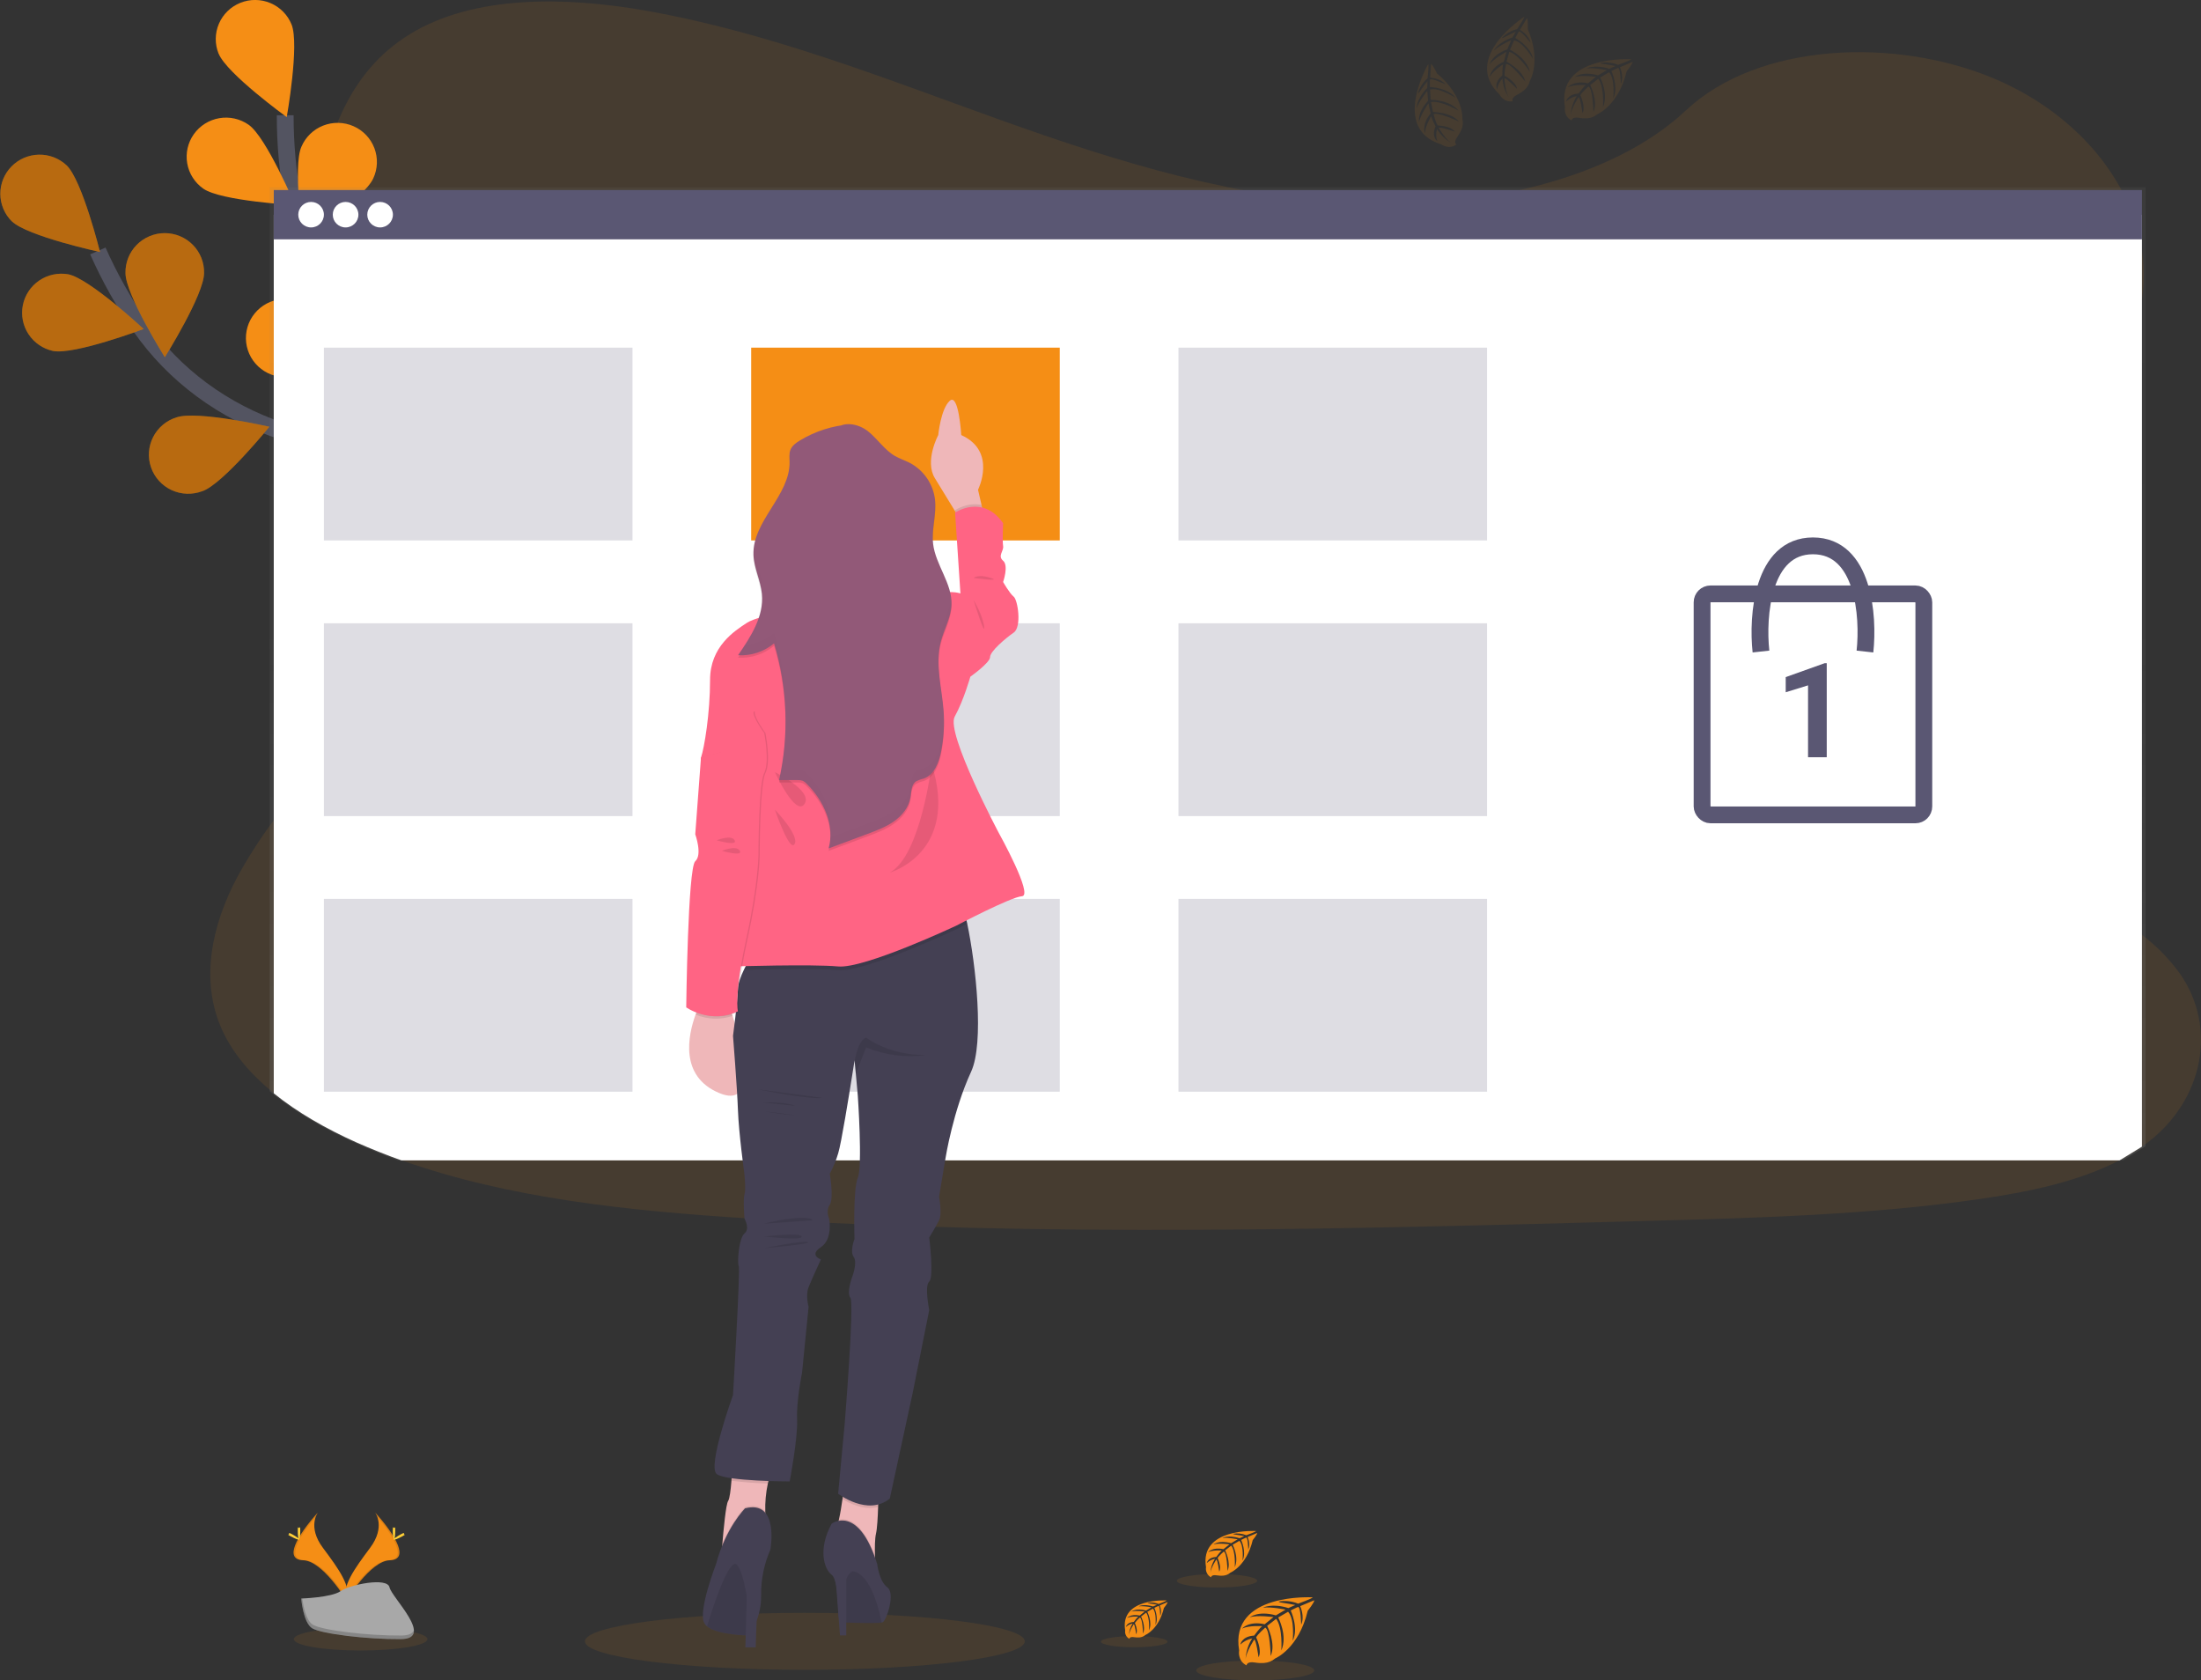 <svg width="262" height="200" viewBox="0 0 262 200" fill="none" xmlns="http://www.w3.org/2000/svg">
<rect x="0" y="0" width="262" height="200" fill="#333333" stroke="none"/>
<g clip-path="url(#clip0)">
<path opacity="0.1" d="M255.651 135.983C255.416 136.154 255.2 136.319 254.97 136.48C254.121 137.077 253.233 137.616 252.311 138.093C247.48 140.624 241.525 141.861 235.725 142.701C222.717 144.587 209.436 144.953 196.212 145.313C160.48 146.288 124.661 147.261 89.016 145.014C74.933 144.127 60.54 142.643 47.778 138.093C45.949 137.442 44.155 136.725 42.398 135.941C38.842 134.352 35.427 132.418 32.587 130.107C29.918 127.942 27.754 125.454 26.46 122.626C23.763 116.736 25.19 110.121 28.27 104.348C29.549 102.012 30.991 99.769 32.587 97.634C34.964 94.384 37.586 91.227 39.978 87.978C48.489 76.432 54.043 61.824 46.186 49.982C43.928 46.58 40.666 43.593 38.825 40.041C36.478 35.498 36.659 30.453 37.405 25.552C37.502 24.93 37.605 24.314 37.713 23.704C38.987 16.438 41.386 8.609 48.782 4.072C56.465 -0.641 67.375 -0.403 76.909 1.272C91.737 3.904 105.414 9.384 119.237 14.331C133.06 19.278 147.521 23.798 162.712 24.283C176.127 24.712 191.773 21.499 200.676 13.148C209.323 5.036 225.578 4.418 237.293 9.318C245.335 12.681 251.334 18.739 253.864 25.552C254.377 26.92 254.746 28.337 254.965 29.781C255.168 31.1 255.234 32.436 255.162 33.769C255.127 34.427 255.059 35.078 254.965 35.722C253.008 49.167 238.917 59.773 230.352 71.784C226.167 77.65 223.212 84.697 226.09 91.023C230.479 100.663 245.743 104.091 254.961 111.264C256.695 112.57 258.222 114.127 259.491 115.885C263.962 122.269 262.312 130.891 255.651 135.983Z" fill="#F58E15"/>
<path d="M60.556 75.806C60.556 75.806 49.759 56.783 33.488 51.304C26.66 49.004 20.7 44.677 16.625 38.764C14.696 35.957 13.03 32.979 11.649 29.869" stroke="#535461" stroke-width="2" stroke-miterlimit="10"/>
<path d="M1.418 26.348C3.272 28.128 11.905 29.995 11.905 29.995C11.905 29.995 9.793 21.473 7.934 19.683C7.04 18.842 5.849 18.385 4.619 18.41C3.388 18.436 2.217 18.943 1.36 19.821C0.503 20.699 0.028 21.877 0.039 23.101C0.05 24.324 0.545 25.494 1.418 26.357V26.348Z" fill="#F58E15"/>
<path d="M6.302 41.77C8.835 42.269 17.099 39.158 17.099 39.158C17.099 39.158 10.656 33.147 8.121 32.648C6.917 32.437 5.677 32.704 4.667 33.391C3.658 34.078 2.959 35.131 2.721 36.324C2.483 37.517 2.725 38.755 3.394 39.773C4.064 40.791 5.108 41.508 6.302 41.77Z" fill="#F58E15"/>
<path d="M24.083 58.464C26.524 57.624 32.063 50.793 32.063 50.793C32.063 50.793 23.454 48.836 21.015 49.676C20.416 49.86 19.861 50.163 19.383 50.565C18.904 50.967 18.512 51.461 18.229 52.017C17.946 52.572 17.778 53.179 17.735 53.8C17.693 54.422 17.776 55.046 17.981 55.635C18.185 56.223 18.506 56.765 18.926 57.228C19.345 57.691 19.853 58.066 20.421 58.33C20.989 58.594 21.604 58.741 22.23 58.764C22.856 58.787 23.48 58.685 24.066 58.464H24.083Z" fill="#F58E15"/>
<path d="M40.396 68.075C42.945 67.655 49.573 61.856 49.573 61.856C49.573 61.856 41.422 58.48 38.872 58.898C37.648 59.099 36.554 59.775 35.832 60.777C35.109 61.78 34.816 63.027 35.018 64.244C35.22 65.461 35.9 66.548 36.909 67.267C37.917 67.985 39.172 68.276 40.396 68.075Z" fill="#F58E15"/>
<path d="M24.291 32.499C24.291 35.066 19.62 42.516 19.62 42.516C19.62 42.516 14.94 35.07 14.938 32.503C14.924 31.884 15.034 31.268 15.263 30.692C15.492 30.116 15.834 29.591 16.27 29.148C16.706 28.705 17.226 28.353 17.8 28.113C18.375 27.872 18.991 27.748 19.614 27.748C20.238 27.748 20.855 27.872 21.429 28.113C22.003 28.353 22.524 28.705 22.959 29.148C23.395 29.591 23.737 30.116 23.966 30.692C24.195 31.268 24.305 31.884 24.291 32.503V32.499Z" fill="#F58E15"/>
<path d="M43.229 43.996C42.457 46.446 35.755 52.163 35.755 52.163C35.755 52.163 33.53 43.657 34.293 41.196C34.703 40.069 35.535 39.142 36.615 38.61C37.696 38.078 38.941 37.981 40.091 38.339C41.242 38.698 42.209 39.484 42.79 40.534C43.372 41.584 43.523 42.817 43.212 43.975L43.229 43.996Z" fill="#F58E15"/>
<path d="M60.091 57.659C59.749 60.204 54.115 66.965 54.115 66.965C54.115 66.965 50.477 58.965 50.829 56.419C51.011 55.212 51.664 54.124 52.646 53.391C53.629 52.658 54.861 52.338 56.079 52.501C57.296 52.663 58.4 53.295 59.153 54.26C59.905 55.225 60.246 56.446 60.101 57.659H60.091Z" fill="#F58E15"/>
<path opacity="0.25" d="M1.418 26.348C3.272 28.128 11.905 29.995 11.905 29.995C11.905 29.995 9.793 21.473 7.934 19.683C7.04 18.842 5.849 18.385 4.619 18.41C3.388 18.436 2.217 18.943 1.36 19.821C0.503 20.699 0.028 21.877 0.039 23.101C0.05 24.324 0.545 25.494 1.418 26.357V26.348Z" fill="black"/>
<path opacity="0.25" d="M6.302 41.77C8.835 42.269 17.099 39.158 17.099 39.158C17.099 39.158 10.656 33.147 8.121 32.648C6.917 32.437 5.677 32.704 4.667 33.391C3.658 34.078 2.959 35.131 2.721 36.324C2.483 37.517 2.725 38.755 3.394 39.773C4.064 40.791 5.108 41.508 6.302 41.77Z" fill="black"/>
<path opacity="0.25" d="M24.083 58.464C26.524 57.624 32.063 50.793 32.063 50.793C32.063 50.793 23.454 48.836 21.015 49.676C20.416 49.86 19.861 50.163 19.383 50.565C18.904 50.967 18.512 51.461 18.229 52.017C17.946 52.572 17.778 53.179 17.735 53.8C17.693 54.422 17.776 55.046 17.981 55.635C18.185 56.223 18.506 56.765 18.926 57.228C19.345 57.691 19.853 58.066 20.421 58.33C20.989 58.594 21.604 58.741 22.23 58.764C22.856 58.787 23.48 58.685 24.066 58.464H24.083Z" fill="black"/>
<path opacity="0.25" d="M40.396 68.075C42.945 67.655 49.573 61.856 49.573 61.856C49.573 61.856 41.422 58.48 38.872 58.898C37.648 59.099 36.554 59.775 35.832 60.777C35.109 61.78 34.816 63.027 35.018 64.244C35.22 65.461 35.9 66.548 36.909 67.267C37.917 67.985 39.172 68.276 40.396 68.075Z" fill="black"/>
<path opacity="0.25" d="M24.291 32.499C24.291 35.066 19.62 42.516 19.62 42.516C19.62 42.516 14.94 35.07 14.938 32.503C14.924 31.884 15.034 31.268 15.263 30.692C15.492 30.116 15.834 29.591 16.27 29.148C16.706 28.705 17.226 28.353 17.8 28.113C18.375 27.872 18.991 27.748 19.614 27.748C20.238 27.748 20.855 27.872 21.429 28.113C22.003 28.353 22.524 28.705 22.959 29.148C23.395 29.591 23.737 30.116 23.966 30.692C24.195 31.268 24.305 31.884 24.291 32.503V32.499Z" fill="black"/>
<path opacity="0.25" d="M43.229 43.996C42.457 46.446 35.755 52.163 35.755 52.163C35.755 52.163 33.53 43.657 34.293 41.196C34.703 40.069 35.535 39.142 36.615 38.61C37.696 38.078 38.941 37.981 40.091 38.339C41.242 38.698 42.209 39.484 42.79 40.534C43.372 41.584 43.523 42.817 43.212 43.975L43.229 43.996Z" fill="black"/>
<path opacity="0.25" d="M60.091 57.659C59.749 60.204 54.115 66.965 54.115 66.965C54.115 66.965 50.477 58.965 50.829 56.419C51.011 55.212 51.664 54.124 52.646 53.391C53.629 52.658 54.861 52.338 56.079 52.501C57.296 52.663 58.4 53.295 59.153 54.26C59.905 55.225 60.246 56.446 60.101 57.659H60.091Z" fill="black"/>
<path d="M59.934 75.428C59.934 75.428 57.822 53.685 45.175 42.12C39.872 37.266 36.187 30.919 34.87 23.862C34.252 20.518 33.944 17.124 33.95 13.723" stroke="#535461" stroke-width="2" stroke-miterlimit="10"/>
<path d="M26.028 6.389C26.995 8.772 34.133 13.94 34.133 13.94C34.133 13.94 35.671 5.295 34.706 2.912C34.242 1.767 33.34 0.852 32.198 0.369C31.055 -0.115 29.767 -0.127 28.615 0.334C27.463 0.795 26.543 1.692 26.057 2.827C25.57 3.963 25.558 5.244 26.021 6.389H26.028Z" fill="#F58E15"/>
<path d="M24.2 22.455C26.312 23.932 35.131 24.416 35.131 24.416C35.131 24.416 31.711 16.328 29.599 14.85C28.584 14.139 27.327 13.857 26.103 14.067C24.88 14.276 23.79 14.961 23.074 15.969C22.358 16.978 22.075 18.228 22.286 19.444C22.497 20.66 23.186 21.744 24.2 22.455Z" fill="#F58E15"/>
<path d="M33.661 44.876C36.243 45.093 44.093 41.081 44.093 41.081C44.093 41.081 37.02 35.824 34.446 35.609C33.826 35.544 33.2 35.602 32.603 35.78C32.006 35.959 31.451 36.254 30.971 36.648C30.491 37.043 30.094 37.529 29.805 38.077C29.517 38.626 29.341 39.227 29.289 39.844C29.236 40.461 29.309 41.083 29.501 41.672C29.694 42.261 30.003 42.806 30.41 43.274C30.818 43.743 31.315 44.126 31.873 44.401C32.432 44.676 33.04 44.837 33.661 44.876Z" fill="#F58E15"/>
<path d="M44.656 60.239C47.158 60.883 55.582 58.251 55.582 58.251C55.582 58.251 49.505 51.881 47.006 51.237C45.812 50.949 44.553 51.14 43.5 51.767C42.447 52.395 41.684 53.408 41.376 54.59C41.068 55.771 41.239 57.026 41.853 58.083C42.467 59.14 43.475 59.914 44.658 60.239H44.656Z" fill="#F58E15"/>
<path d="M44.433 21.228C43.389 23.575 36.079 28.501 36.079 28.501C36.079 28.501 34.835 19.811 35.88 17.462C36.122 16.893 36.475 16.378 36.919 15.947C37.363 15.515 37.889 15.176 38.467 14.949C39.044 14.722 39.661 14.611 40.282 14.624C40.903 14.636 41.515 14.771 42.083 15.021C42.65 15.271 43.162 15.631 43.589 16.08C44.015 16.529 44.347 17.057 44.566 17.635C44.785 18.213 44.886 18.828 44.863 19.445C44.84 20.062 44.694 20.668 44.433 21.228Z" fill="#F58E15"/>
<path d="M57.061 39.355C55.357 41.284 46.9 43.812 46.9 43.812C46.9 43.812 48.327 35.15 50.033 33.22C50.439 32.761 50.931 32.386 51.482 32.117C52.033 31.847 52.632 31.688 53.244 31.648C53.857 31.609 54.472 31.689 55.053 31.886C55.635 32.083 56.171 32.391 56.633 32.794C57.094 33.197 57.471 33.686 57.742 34.234C58.014 34.781 58.174 35.377 58.214 35.986C58.253 36.595 58.172 37.206 57.974 37.784C57.777 38.362 57.466 38.896 57.061 39.355Z" fill="#F58E15"/>
<path d="M66.919 58.65C65.567 60.839 57.662 64.75 57.662 64.75C57.662 64.75 57.596 55.971 58.948 53.783C59.597 52.73 60.641 51.978 61.848 51.69C63.056 51.403 64.328 51.604 65.387 52.249C66.445 52.895 67.202 53.932 67.491 55.132C67.78 56.333 67.578 57.598 66.929 58.65H66.919Z" fill="#F58E15"/>
<path opacity="0.1" d="M95.804 198.745C110.262 198.745 121.983 197.228 121.983 195.356C121.983 193.485 110.262 191.968 95.804 191.968C81.346 191.968 69.626 193.485 69.626 195.356C69.626 197.228 81.346 198.745 95.804 198.745Z" fill="#F58E15"/>
<path opacity="0.1" d="M42.926 196.448C47.318 196.448 50.879 195.842 50.879 195.095C50.879 194.347 47.318 193.742 42.926 193.742C38.534 193.742 34.974 194.347 34.974 195.095C34.974 195.842 38.534 196.448 42.926 196.448Z" fill="#F58E15"/>
<path d="M44.654 180.025C44.654 180.025 45.942 181.703 44.057 184.226C42.173 186.748 40.619 188.892 41.241 190.472C41.241 190.472 44.083 185.77 46.405 185.705C48.726 185.64 47.203 182.853 44.654 180.025Z" fill="#F58E15"/>
<path opacity="0.1" d="M44.654 180.025C44.766 180.188 44.855 180.365 44.917 180.553C47.175 183.189 48.379 185.651 46.208 185.712C44.187 185.77 41.76 189.364 41.18 190.272C41.199 190.342 41.222 190.411 41.248 190.479C41.248 190.479 44.09 185.777 46.412 185.712C48.733 185.647 47.203 182.853 44.654 180.025Z" fill="black"/>
<path d="M47.05 182.163C47.05 182.753 46.985 183.231 46.902 183.231C46.82 183.231 46.752 182.765 46.752 182.163C46.752 181.561 46.837 181.85 46.919 181.85C47.001 181.85 47.05 181.572 47.05 182.163Z" fill="#FFD037"/>
<path d="M47.874 182.867C47.353 183.15 46.898 183.32 46.858 183.248C46.818 183.175 47.21 182.888 47.731 182.606C48.252 182.324 48.045 182.529 48.085 182.606C48.125 182.683 48.395 182.585 47.874 182.867Z" fill="#FFD037"/>
<path d="M37.842 180.025C37.842 180.025 36.553 181.703 38.438 184.226C40.323 186.748 41.877 188.892 41.255 190.472C41.255 190.472 38.412 185.77 36.091 185.705C33.77 185.64 35.298 182.853 37.842 180.025Z" fill="#F58E15"/>
<path opacity="0.1" d="M37.842 180.025C37.729 180.188 37.641 180.365 37.579 180.553C35.321 183.189 34.117 185.651 36.288 185.712C38.311 185.77 40.736 189.364 41.316 190.272C41.298 190.342 41.275 190.412 41.248 190.479C41.248 190.479 38.405 185.777 36.084 185.712C33.763 185.647 35.298 182.853 37.842 180.025Z" fill="black"/>
<path d="M35.446 182.163C35.446 182.753 35.511 183.231 35.593 183.231C35.676 183.231 35.744 182.765 35.744 182.163C35.744 181.561 35.659 181.85 35.577 181.85C35.495 181.85 35.446 181.572 35.446 182.163Z" fill="#FFD037"/>
<path d="M34.624 182.867C35.145 183.15 35.598 183.32 35.638 183.248C35.678 183.175 35.286 182.888 34.765 182.606C34.244 182.324 34.45 182.529 34.41 182.606C34.37 182.683 34.103 182.585 34.624 182.867Z" fill="#FFD037"/>
<path d="M35.856 190.26C35.856 190.26 39.462 190.148 40.551 189.38C41.64 188.612 46.095 187.691 46.365 188.925C46.635 190.16 51.782 195.06 47.712 195.093C43.642 195.125 38.255 194.463 37.171 193.807C36.087 193.151 35.856 190.26 35.856 190.26Z" fill="#A8A8A8"/>
<path opacity="0.2" d="M47.783 194.663C43.713 194.696 38.326 194.033 37.241 193.377C36.415 192.876 36.087 191.081 35.976 190.255H35.856C35.856 190.255 36.091 193.144 37.169 193.802C38.246 194.46 43.64 195.121 47.71 195.088C48.884 195.088 49.292 194.663 49.269 194.047C49.107 194.425 48.658 194.656 47.783 194.663Z" fill="black"/>
<path d="M156.255 190.122C156.255 190.122 146.331 189.527 147.502 196.441C147.502 196.441 147.268 197.662 148.383 198.217C148.383 198.217 148.401 197.706 149.401 197.879C149.757 197.938 150.119 197.956 150.479 197.93C150.966 197.898 151.43 197.708 151.798 197.389C151.798 197.389 154.586 196.245 155.671 191.711C155.671 191.711 156.473 190.722 156.443 190.468L154.767 191.168C154.767 191.168 155.34 192.369 154.889 193.368C154.889 193.368 154.835 191.212 154.513 191.268C154.448 191.268 153.643 191.683 153.643 191.683C153.643 191.683 154.628 193.784 153.877 195.296C153.877 195.296 154.159 192.729 153.328 191.835L152.155 192.519C152.155 192.519 153.305 194.68 152.525 196.444C152.525 196.444 152.725 193.739 151.908 192.684L150.84 193.513C150.84 193.513 151.92 195.643 151.26 197.106C151.26 197.106 151.176 193.959 150.608 193.721C150.608 193.721 149.669 194.54 149.53 194.887C149.53 194.887 150.27 196.432 149.812 197.249C149.812 197.249 149.53 195.149 149.298 195.149C149.298 195.149 148.359 196.549 148.27 197.482C148.27 197.482 148.312 196.066 149.073 195.006C148.536 195.108 148.041 195.363 147.648 195.741C147.648 195.741 147.793 194.759 149.291 194.673C149.291 194.673 150.061 193.618 150.267 193.555C150.267 193.555 148.765 193.429 147.854 193.83C147.854 193.83 148.655 192.897 150.542 193.324L151.596 192.47C151.596 192.47 149.62 192.199 148.779 192.498C148.779 192.498 149.746 191.676 151.88 192.264L153.03 191.583C153.03 191.583 151.342 191.221 150.338 191.35C150.338 191.35 151.399 190.78 153.366 191.396L154.187 191.03C154.187 191.03 152.95 190.797 152.589 190.752C152.227 190.708 152.209 190.615 152.209 190.615C152.991 190.485 153.795 190.574 154.53 190.871C154.53 190.871 156.286 190.232 156.255 190.122Z" fill="#F58E15"/>
<path opacity="0.1" d="M149.42 200C153.299 200 156.443 199.471 156.443 198.819C156.443 198.167 153.299 197.639 149.42 197.639C145.541 197.639 142.397 198.167 142.397 198.819C142.397 199.471 145.541 200 149.42 200Z" fill="#F58E15"/>
<path d="M138.869 190.491C138.869 190.491 133.273 190.155 133.94 194.054C133.906 194.252 133.936 194.455 134.026 194.635C134.115 194.815 134.259 194.962 134.438 195.055C134.438 195.055 134.438 194.766 135.013 194.864C135.213 194.896 135.416 194.907 135.618 194.894C135.893 194.874 136.154 194.767 136.362 194.589C136.362 194.589 137.935 193.942 138.547 191.387C138.547 191.387 138.998 190.829 138.982 190.687L138.043 191.086C138.043 191.086 138.364 191.765 138.111 192.327C138.111 192.327 138.08 191.112 137.9 191.14C137.862 191.14 137.409 191.373 137.409 191.373C137.409 191.373 137.963 192.54 137.545 193.41C137.545 193.41 137.702 191.956 137.235 191.457L136.571 191.844C136.571 191.844 137.219 193.063 136.78 194.057C136.78 194.057 136.893 192.53 136.43 191.938L135.829 192.404C135.829 192.404 136.437 193.606 136.064 194.43C136.064 194.43 136.015 192.654 135.696 192.521C135.467 192.713 135.263 192.931 135.088 193.172C135.088 193.172 135.505 194.045 135.247 194.505C135.247 194.505 135.088 193.322 134.959 193.317C134.959 193.317 134.433 194.101 134.379 194.638C134.403 194.14 134.558 193.657 134.83 193.238C134.527 193.294 134.248 193.438 134.027 193.651C134.027 193.651 134.109 193.095 134.966 193.049C134.966 193.049 135.398 192.453 135.515 192.418C135.515 192.418 134.668 192.346 134.154 192.572C134.154 192.572 134.607 192.05 135.67 192.288L136.264 191.805C136.264 191.805 135.149 191.653 134.677 191.821C134.677 191.821 135.221 191.354 136.426 191.695L137.071 191.312C136.574 191.203 136.064 191.159 135.555 191.182C135.555 191.182 136.153 190.862 137.261 191.207L137.731 191.002C137.731 191.002 137.026 190.864 136.832 190.843C136.637 190.822 136.616 190.766 136.616 190.766C137.057 190.693 137.511 190.743 137.925 190.911C137.925 190.911 138.885 190.554 138.869 190.491Z" fill="#F58E15"/>
<path opacity="0.1" d="M135.015 196.061C137.202 196.061 138.975 195.763 138.975 195.396C138.975 195.029 137.202 194.731 135.015 194.731C132.828 194.731 131.055 195.029 131.055 195.396C131.055 195.763 132.828 196.061 135.015 196.061Z" fill="#F58E15"/>
<path d="M149.519 182.228C149.519 182.228 142.766 181.822 143.561 186.529C143.52 186.767 143.556 187.013 143.664 187.23C143.772 187.447 143.947 187.625 144.162 187.737C144.162 187.737 144.162 187.39 144.855 187.504C145.097 187.543 145.342 187.554 145.587 187.539C145.919 187.515 146.234 187.386 146.486 187.17C146.486 187.17 148.385 186.391 149.122 183.304C149.122 183.304 149.669 182.632 149.648 182.459L148.507 182.942C148.507 182.942 148.897 183.761 148.591 184.44C148.591 184.44 148.554 182.972 148.333 183.007C148.291 183.007 147.742 183.29 147.742 183.29C147.742 183.29 148.413 184.716 147.906 185.749C147.906 185.749 148.098 183.994 147.533 183.392L146.73 183.859C146.73 183.859 147.514 185.329 146.984 186.531C146.984 186.531 147.12 184.69 146.561 183.964L145.833 184.527C145.833 184.527 146.57 185.976 146.122 186.972C146.122 186.972 146.063 184.83 145.676 184.667C145.676 184.667 145.04 185.224 144.944 185.453C144.944 185.453 145.448 186.505 145.134 187.061C145.134 187.061 144.944 185.635 144.787 185.628C144.787 185.628 144.153 186.561 144.082 187.222C144.113 186.622 144.3 186.042 144.627 185.537C144.262 185.606 143.925 185.78 143.657 186.036C143.657 186.036 143.756 185.367 144.784 185.308C144.784 185.308 145.308 184.592 145.448 184.548C145.448 184.548 144.425 184.464 143.805 184.737C143.805 184.737 144.35 184.104 145.636 184.391L146.354 183.81C146.354 183.81 145.007 183.626 144.437 183.829C144.437 183.829 145.094 183.271 146.549 183.677L147.331 183.21C147.331 183.21 146.183 182.977 145.5 183.054C145.5 183.054 146.221 182.667 147.561 183.084L148.12 182.837C148.12 182.837 147.277 182.671 147.03 182.646C146.784 182.62 146.772 182.552 146.772 182.552C147.305 182.464 147.852 182.525 148.352 182.727C148.352 182.727 149.542 182.303 149.519 182.228Z" fill="#F58E15"/>
<path opacity="0.1" d="M144.869 188.951C147.509 188.951 149.65 188.591 149.65 188.148C149.65 187.705 147.509 187.345 144.869 187.345C142.228 187.345 140.087 187.705 140.087 188.148C140.087 188.591 142.228 188.951 144.869 188.951Z" fill="#F58E15"/>
<path d="M255.402 136.433V22.294H32.098V129.885C34.95 132.251 38.38 134.242 41.957 135.878C43.719 136.685 45.518 137.423 47.355 138.092H252.738L255.402 136.433Z" fill="url(#paint0_linear)"/>
<path d="M254.97 136.48V25.561H32.587V130.126C35.427 132.426 38.842 134.361 42.398 135.959C44.154 136.737 45.947 137.454 47.778 138.111H252.311L254.97 136.48Z" fill="white"/>
<path d="M254.97 22.619H32.589V28.485H254.97V22.619Z" fill="#5A5773"/>
<path d="M37.03 27.069C37.873 27.069 38.556 26.39 38.556 25.552C38.556 24.714 37.873 24.035 37.03 24.035C36.187 24.035 35.504 24.714 35.504 25.552C35.504 26.39 36.187 27.069 37.03 27.069Z" fill="white"/>
<path d="M41.138 27.069C41.98 27.069 42.663 26.39 42.663 25.552C42.663 24.714 41.98 24.035 41.138 24.035C40.295 24.035 39.612 24.714 39.612 25.552C39.612 26.39 40.295 27.069 41.138 27.069Z" fill="white"/>
<path d="M45.245 27.069C46.088 27.069 46.771 26.39 46.771 25.552C46.771 24.714 46.088 24.035 45.245 24.035C44.403 24.035 43.719 24.714 43.719 25.552C43.719 26.39 44.403 27.069 45.245 27.069Z" fill="white"/>
<path d="M126.152 41.378H89.418V64.325H126.152V41.378Z" fill="#F58E15"/>
<path opacity="0.2" d="M75.29 41.378H38.556V64.325H75.29V41.378Z" fill="#5A5773"/>
<path opacity="0.2" d="M177.014 41.378H140.28V64.325H177.014V41.378Z" fill="#5A5773"/>
<path opacity="0.2" d="M75.29 74.184H38.556V97.132H75.29V74.184Z" fill="#5A5773"/>
<path opacity="0.2" d="M126.152 74.184H89.418V97.132H126.152V74.184Z" fill="#5A5773"/>
<path opacity="0.2" d="M177.014 74.184H140.28V97.132H177.014V74.184Z" fill="#5A5773"/>
<path opacity="0.2" d="M75.29 106.989H38.556V129.937H75.29V106.989Z" fill="#5A5773"/>
<path opacity="0.2" d="M126.152 106.989H89.418V129.937H126.152V106.989Z" fill="#5A5773"/>
<path opacity="0.2" d="M177.014 106.989H140.28V129.937H177.014V106.989Z" fill="#5A5773"/>
<path d="M117.15 61.478L114.615 62.37L113.695 60.853C112.991 59.686 112.014 58.09 111.294 56.931C110.022 54.891 111.686 51.783 111.686 51.783C111.686 51.783 111.986 48.663 113.057 47.702C114.127 46.74 114.425 51.783 114.425 51.783C118.723 53.724 116.42 58.291 116.42 58.291L116.838 60.102L117.15 61.478Z" fill="#EFB7B9"/>
<path opacity="0.1" d="M117.15 61.478L114.615 62.37L113.695 60.853V60.72C113.695 60.72 115.148 59.728 116.843 60.102L117.15 61.478Z" fill="black"/>
<path d="M113.056 71.699L114.326 70.63L113.69 61.012C113.69 61.012 116.976 58.776 119.408 62.274C119.408 62.274 119.309 64.412 119.408 64.995C119.507 65.579 118.725 66.162 119.408 66.743C120.091 67.324 119.408 69.27 119.408 69.27C119.408 69.27 120.18 70.63 120.668 71.018C121.157 71.405 121.647 74.614 120.668 75.293C119.69 75.972 117.854 77.528 117.854 78.207C117.854 78.886 115.507 80.541 115.507 80.541L113.446 77.832L113.056 71.699Z" fill="#FF6484"/>
<path d="M85.594 130.088C80.857 128.091 81.909 123.211 82.801 120.754C82.979 120.256 83.188 119.77 83.427 119.298L86.085 117.695C86.085 117.695 86.627 119.069 87.207 120.913C88.552 125.202 90.098 131.99 85.594 130.088Z" fill="#EFB7B9"/>
<path d="M92.105 174.609C91.784 175.23 91.548 175.891 91.401 176.574C91.166 177.673 91.064 178.795 91.096 179.918C91.115 180.695 91.18 181.204 91.18 181.204L85.904 184.811C85.904 184.811 85.934 184.389 85.986 183.768C86.122 182.116 86.406 179.05 86.674 178.653C86.859 178.378 86.988 177.272 87.07 176.245C87.153 175.218 87.185 174.317 87.185 174.317C87.185 174.317 93.535 171.951 92.105 174.609Z" fill="#EFB7B9"/>
<path d="M104.567 177.197C104.567 177.197 104.567 178.2 104.529 179.367C104.491 180.534 104.421 181.911 104.273 182.552C104.137 183.14 104.128 184.221 104.153 185.217C104.189 186.384 104.273 187.434 104.273 187.434C104.273 187.434 98.886 182.37 99.436 181.969C99.583 181.862 99.729 181.43 99.863 180.856C100.027 180.156 100.175 179.222 100.285 178.429C100.417 177.484 100.499 176.723 100.499 176.723L104.567 177.197Z" fill="#EFB7B9"/>
<path opacity="0.1" d="M92.105 174.609C91.784 175.23 91.548 175.891 91.401 176.574C89.957 176.536 88.515 176.426 87.082 176.245C87.162 175.241 87.197 174.317 87.197 174.317C87.197 174.317 93.534 171.951 92.105 174.609Z" fill="black"/>
<path opacity="0.1" d="M104.567 177.197C104.567 177.197 104.567 178.2 104.529 179.367C102.848 179.794 101.121 178.94 100.285 178.434C100.417 177.489 100.499 176.728 100.499 176.728L104.567 177.197Z" fill="black"/>
<path d="M115.596 127.563C113.446 132.23 112.566 137.765 112.566 137.765L111.784 142.432C111.784 142.432 112.176 144.472 111.784 145.249C111.392 146.026 110.611 147.291 110.611 147.291C110.611 147.291 111.197 152.051 110.611 152.537C110.024 153.022 110.611 155.936 110.611 155.936L108.655 165.737L105.919 178.366C103.28 180.506 99.769 177.785 99.769 177.785L100.543 169.527C100.543 169.527 101.717 155.059 101.229 154.466C100.741 153.874 101.424 152.037 101.424 152.037C101.424 152.037 102.109 150.287 101.621 149.608C101.133 148.929 101.717 147.47 101.717 147.47C101.717 147.47 101.522 141.543 102.109 140.183C102.696 138.823 102.109 130.408 102.109 130.408L101.874 127.787L101.738 126.336L101.726 126.194C101.726 126.194 101.637 126.775 101.492 127.675C101.06 130.417 100.14 136.099 99.776 137.268C99.528 138.111 99.193 138.925 98.774 139.698C98.774 139.698 99.281 142.612 98.774 143.389C98.267 144.166 98.696 145.041 98.696 145.041C98.696 145.041 99.184 147.471 97.717 148.441C96.25 149.412 97.717 149.9 97.717 149.9C97.717 149.9 96.642 152.233 96.253 153.202C95.863 154.17 96.253 155.535 96.253 155.535L95.471 163.404C95.471 163.404 94.786 166.706 94.884 168.941C94.983 171.177 94.004 176.324 94.004 176.324C94.004 176.324 86.479 176.324 85.319 175.449C84.16 174.574 87.256 166.038 87.256 166.038C87.256 166.038 88.136 151.076 87.939 150.688C87.742 150.301 87.939 147.384 88.624 146.803C89.309 146.222 88.624 145.053 88.624 145.053C88.624 145.053 88.429 142.719 88.624 142.138C88.819 141.557 88.594 139.611 88.594 139.611C88.594 139.611 87.939 134.851 87.843 132.13C87.746 129.409 87.256 123.291 87.256 123.291C87.256 123.291 87.767 119.506 87.845 117.704C87.873 117.042 88.171 116.213 88.549 115.434C88.972 114.554 89.458 113.705 90.004 112.895C90.004 112.895 113.16 106.09 114.131 106.767C114.39 106.947 114.765 108.167 115.136 109.934C116.169 114.869 117.178 124.133 115.596 127.563Z" fill="#444053"/>
<path d="M101.33 68.183C105.054 68.183 108.073 65.181 108.073 61.478C108.073 57.776 105.054 54.774 101.33 54.774C97.605 54.774 94.586 57.776 94.586 61.478C94.586 65.181 97.605 68.183 101.33 68.183Z" fill="#A1616A"/>
<path opacity="0.1" d="M115.136 109.938C114.359 110.335 113.838 110.608 113.838 110.608C113.838 110.608 102.893 115.758 99.781 115.466C97.372 115.233 91.225 115.366 88.547 115.431C88.97 114.551 89.456 113.703 90.002 112.893C90.002 112.893 113.16 106.09 114.132 106.767C114.39 106.952 114.765 108.167 115.136 109.938Z" fill="black"/>
<path d="M96.638 72.185C96.638 72.185 90.392 73.165 88.918 74.126C87.444 75.088 84.524 76.945 84.524 80.928C84.524 84.912 83.841 88.993 83.449 90.157C83.057 91.322 89.605 100.747 89.605 100.747L87.258 115.03C87.258 115.03 96.647 114.738 99.773 115.03C102.9 115.322 113.84 110.172 113.84 110.172C113.84 110.172 120.291 106.772 121.659 106.671C123.028 106.571 118.922 99.19 118.922 99.19C118.922 99.19 112.568 87.243 113.643 85.299C114.718 83.355 115.507 80.539 115.507 80.539L114.333 70.63C114.333 70.63 112.575 70.047 111.108 71.116C109.641 72.185 104.658 71.601 104.658 71.601L96.638 72.185Z" fill="#FF6484"/>
<path opacity="0.1" d="M86.035 89.478L83.585 90.157L82.906 99.3C82.906 99.3 83.787 101.729 82.906 102.506C82.026 103.283 81.831 119.898 81.831 119.898C81.831 119.898 84.667 121.937 87.988 120.383C87.988 120.383 87.5 118.537 88.967 111.833C90.434 105.129 90.432 101.729 90.432 101.729C90.432 101.729 90.432 93.373 91.117 92.012C91.802 90.652 91.117 87.252 91.117 87.252C91.117 87.252 89.749 85.406 89.845 84.727C89.941 84.048 86.035 89.478 86.035 89.478Z" fill="black"/>
<path opacity="0.1" d="M87.207 120.92C85.767 121.402 84.201 121.345 82.801 120.761C82.979 120.263 83.188 119.777 83.427 119.305L86.085 117.702C86.085 117.702 86.636 119.076 87.207 120.92Z" fill="black"/>
<path d="M85.887 89.478L83.444 90.157L82.761 99.3C82.761 99.3 83.641 101.729 82.761 102.506C81.881 103.283 81.686 119.898 81.686 119.898C81.686 119.898 84.524 121.935 87.843 120.374C87.843 120.374 87.354 118.528 88.819 111.824C90.284 105.12 90.286 101.72 90.286 101.72C90.286 101.72 90.286 93.364 90.969 92.003C91.652 90.643 90.969 87.243 90.969 87.243C90.969 87.243 89.601 85.397 89.699 84.718C89.798 84.039 85.887 89.478 85.887 89.478Z" fill="#FF6484"/>
<path opacity="0.1" d="M110.906 90.934C110.906 90.934 109.637 101.815 105.921 103.857C105.921 103.857 114.228 101.526 110.906 90.934Z" fill="black"/>
<path opacity="0.1" d="M92.241 91.907C92.241 91.907 96.832 94.141 95.762 95.695C94.692 97.249 92.241 91.907 92.241 91.907Z" fill="black"/>
<path opacity="0.1" d="M92.241 96.376C92.241 96.376 95.173 99.389 94.588 100.457C94.004 101.526 92.241 96.376 92.241 96.376Z" fill="black"/>
<path opacity="0.1" d="M115.89 71.408C115.89 71.408 117.04 73.349 117.15 74.614C117.26 75.879 115.89 71.408 115.89 71.408Z" fill="black"/>
<path opacity="0.1" d="M115.89 68.785C115.89 68.785 116.467 68.297 117.941 68.785C119.415 69.272 115.89 68.785 115.89 68.785Z" fill="black"/>
<path opacity="0.1" d="M110.247 125.571C107.826 125.912 105.356 125.598 103.1 124.66L101.867 127.797L101.731 126.345C101.933 125.127 102.325 123.823 103.1 123.494C103.1 123.494 105.813 125.643 110.247 125.571Z" fill="black"/>
<path opacity="0.1" d="M90.199 129.652C90.199 129.652 96.21 130.891 97.896 130.672L90.199 129.652Z" fill="black"/>
<path opacity="0.1" d="M90.823 131.218C90.823 131.218 93.389 131.108 94.671 131.619L90.823 131.218Z" fill="black"/>
<path opacity="0.1" d="M91.117 132.275C92.287 132.522 93.476 132.678 94.671 132.741L91.117 132.275Z" fill="black"/>
<path opacity="0.1" d="M90.969 145.646C91.079 145.573 96.1 144.407 96.724 145.244L90.969 145.646Z" fill="black"/>
<path opacity="0.1" d="M90.969 147.176C90.969 147.176 95.33 146.665 95.44 147.176C95.551 147.688 90.969 147.176 90.969 147.176Z" fill="black"/>
<path opacity="0.1" d="M90.969 148.56C90.969 148.56 95.624 147.603 96.173 147.837C96.722 148.07 90.969 148.56 90.969 148.56Z" fill="black"/>
<path opacity="0.1" d="M91.19 181.206L85.913 184.813C85.913 184.813 85.944 184.391 85.995 183.77C87.169 180.9 88.697 179.386 88.697 179.386C89.887 179.078 90.638 179.362 91.105 179.92C91.124 180.695 91.19 181.206 91.19 181.206Z" fill="black"/>
<path d="M91.704 184.447C90.958 186.138 90.583 187.968 90.603 189.814C90.633 191.328 90.246 192.822 89.486 194.134C89.376 194.318 89.252 194.495 89.115 194.661C89.115 194.661 85.448 194.631 84.165 193.574C84.02 193.46 83.903 193.317 83.819 193.154C83.085 191.697 85.249 186.123 85.249 186.123C86.385 181.824 88.692 179.528 88.692 179.528C92.802 178.471 91.704 184.447 91.704 184.447Z" fill="#444053"/>
<path opacity="0.1" d="M89.486 194.122C89.376 194.307 89.252 194.483 89.115 194.649C89.115 194.649 85.448 194.619 84.165 193.562C84.796 191.485 86.81 185.201 87.754 186.27C88.641 187.273 89.258 192.101 89.486 194.122Z" fill="black"/>
<path d="M88.983 186.659L88.728 196.073H89.957C89.957 196.073 90.157 187.814 90.706 186.659C91.255 185.504 88.983 186.659 88.983 186.659Z" fill="#444053"/>
<path opacity="0.1" d="M104.273 187.434C104.273 187.434 98.886 182.37 99.436 181.969C99.583 181.862 99.729 181.43 99.863 180.856C100.898 180.676 102.679 181.106 104.153 185.217C104.189 186.384 104.273 187.434 104.273 187.434Z" fill="black"/>
<path d="M105.078 193.081C105.037 193.099 104.994 193.111 104.949 193.118C104.316 193.228 101.98 193.165 100.673 193.118C100.433 193.111 100.206 193.011 100.039 192.84C99.872 192.668 99.779 192.44 99.778 192.201C99.778 191.851 99.778 191.424 99.75 190.969C99.689 189.532 99.515 187.821 98.997 187.436C98.079 186.736 97.354 184.361 98.997 181.353C98.997 181.353 102.147 178.961 104.419 186.151C104.419 186.151 104.639 188.202 105.628 188.93C106.616 189.658 105.52 192.873 105.078 193.081Z" fill="#444053"/>
<path opacity="0.1" d="M104.944 193.118C104.311 193.228 101.975 193.165 100.668 193.118C100.428 193.111 100.201 193.011 100.034 192.84C99.868 192.668 99.774 192.44 99.773 192.201C99.773 191.851 99.773 191.424 99.745 190.969C100.142 189.229 100.712 187.436 101.447 187.028C101.452 187.026 103.675 186.776 104.944 193.118Z" fill="black"/>
<path d="M99.395 186.816L99.987 194.649H100.738V186.148L99.395 186.816Z" fill="#444053"/>
<path opacity="0.1" d="M101.231 50.796C99.102 50.953 97.041 51.611 95.218 52.716C94.748 52.999 94.279 53.342 94.084 53.848C93.915 54.287 93.985 54.781 93.992 55.248C94.056 59.266 89.549 62.307 89.69 66.323C89.746 67.917 90.551 69.401 90.699 70.99C90.946 73.641 89.368 76.079 87.857 78.275C89.414 78.369 90.948 77.864 92.14 76.863C93.735 82.149 93.942 87.752 92.739 93.139H94.901C95.114 93.124 95.329 93.15 95.532 93.216C95.722 93.306 95.892 93.432 96.032 93.588C98.053 95.587 99.407 98.544 98.635 101.274L103.236 99.559C104.337 99.148 105.454 98.731 106.412 98.054C107.369 97.377 108.172 96.395 108.374 95.242C108.498 94.542 108.458 93.707 109.038 93.3C109.324 93.15 109.628 93.037 109.944 92.967C111.207 92.523 111.766 91.072 112.024 89.765C112.338 88.162 112.437 86.524 112.317 84.895C112.113 82.165 111.301 79.393 111.97 76.728C112.348 75.232 113.188 73.839 113.256 72.294C113.366 69.748 111.364 67.555 111.066 65.023C110.857 63.259 111.498 61.474 111.289 59.71C111.173 58.799 110.838 57.93 110.312 57.175C109.786 56.421 109.085 55.804 108.268 55.376C107.703 55.087 107.095 54.893 106.536 54.574C105.261 53.839 104.447 52.516 103.29 51.605C102.133 50.695 100.205 50.352 99.335 51.535L101.231 50.796Z" fill="black"/>
<path d="M101.231 50.504C99.102 50.662 97.041 51.32 95.218 52.425C94.748 52.707 94.279 53.05 94.084 53.556C93.915 53.995 93.985 54.49 93.992 54.956C94.056 58.975 89.549 62.015 89.69 66.034C89.746 67.625 90.551 69.109 90.699 70.701C90.946 73.351 89.368 75.79 87.857 77.988C89.414 78.079 90.946 77.574 92.14 76.576C93.735 81.86 93.941 87.462 92.739 92.848H94.901C95.114 92.833 95.329 92.86 95.532 92.927C95.722 93.015 95.892 93.141 96.032 93.296C98.053 95.298 99.407 98.252 98.635 100.982L103.236 99.267C104.337 98.857 105.454 98.439 106.412 97.762C107.369 97.085 108.172 96.103 108.374 94.95C108.498 94.25 108.458 93.415 109.038 93.009C109.324 92.858 109.628 92.746 109.944 92.675C111.207 92.232 111.766 90.78 112.024 89.474C112.341 87.869 112.442 86.23 112.324 84.599C112.12 81.869 111.308 79.097 111.977 76.432C112.355 74.936 113.195 73.543 113.263 71.998C113.373 69.452 111.371 67.259 111.073 64.727C110.864 62.963 111.505 61.18 111.296 59.413C111.18 58.503 110.844 57.634 110.319 56.88C109.793 56.125 109.092 55.508 108.275 55.08C107.71 54.791 107.102 54.597 106.543 54.28C105.268 53.542 104.454 52.219 103.297 51.309C102.14 50.399 100.212 50.056 99.342 51.239L101.231 50.504Z" fill="#925978"/>
<g opacity="0.1">
<path opacity="0.1" d="M93.988 53.986C93.978 54.076 93.974 54.166 93.974 54.257C93.981 54.168 93.985 54.077 93.988 53.986Z" fill="black"/>
<path opacity="0.1" d="M111.047 63.327C111.132 62.09 111.409 60.849 111.306 59.616C111.228 60.853 110.951 62.095 111.047 63.327Z" fill="black"/>
<path opacity="0.1" d="M90.699 69.475C90.563 68.029 89.885 66.675 89.725 65.231C89.693 65.496 89.681 65.762 89.69 66.029C89.746 67.604 90.532 69.076 90.692 70.644C90.731 70.256 90.733 69.865 90.699 69.475Z" fill="black"/>
<path opacity="0.1" d="M111.986 75.223C111.766 76.172 111.687 77.149 111.752 78.121C111.775 77.554 111.854 76.991 111.986 76.439C112.364 74.943 113.204 73.55 113.273 72.005C113.284 71.731 113.271 71.456 113.235 71.184C113.052 72.572 112.322 73.865 111.986 75.223Z" fill="black"/>
<path opacity="0.1" d="M92.14 75.349C91.161 76.165 89.95 76.654 88.676 76.749C88.408 77.164 88.131 77.57 87.857 77.972C89.414 78.063 90.946 77.557 92.14 76.56C92.998 79.397 93.457 82.337 93.507 85.299C93.576 81.932 93.115 78.574 92.14 75.349Z" fill="black"/>
<path opacity="0.1" d="M112.031 88.251C111.772 89.558 111.214 91.009 109.951 91.45C109.635 91.52 109.33 91.633 109.045 91.786C108.465 92.192 108.505 93.032 108.381 93.728C108.179 94.88 107.378 95.86 106.418 96.528C105.458 97.195 104.344 97.624 103.243 98.035L98.853 99.669C98.831 100.107 98.76 100.541 98.642 100.964L103.243 99.249C104.344 98.838 105.461 98.42 106.418 97.743C107.376 97.067 108.179 96.084 108.381 94.932C108.505 94.232 108.465 93.396 109.045 92.99C109.331 92.839 109.635 92.727 109.951 92.656C111.214 92.213 111.772 90.762 112.031 89.455C112.298 88.095 112.409 86.709 112.362 85.325C112.331 86.307 112.22 87.286 112.031 88.251Z" fill="black"/>
<path opacity="0.1" d="M96.039 92.066C95.9 91.91 95.729 91.784 95.539 91.695C95.336 91.629 95.121 91.602 94.908 91.616H92.99C92.915 92.022 92.835 92.428 92.755 92.832H94.917C95.131 92.817 95.345 92.844 95.549 92.911C95.739 92.999 95.909 93.124 96.049 93.279C97.527 94.745 98.647 96.719 98.839 98.745C99.076 96.322 97.814 93.83 96.039 92.066Z" fill="black"/>
</g>
<path opacity="0.1" d="M85.315 100.019C85.315 100.019 87.061 99.291 87.451 100.019C87.84 100.747 85.315 100.019 85.315 100.019Z" fill="black"/>
<path opacity="0.1" d="M85.932 101.267C85.932 101.267 87.678 100.539 88.07 101.267C88.462 101.995 85.932 101.267 85.932 101.267Z" fill="black"/>
<path opacity="0.1" d="M194.165 7.052C194.165 7.052 185.234 6.517 186.288 12.739C186.288 12.739 186.079 13.838 187.081 14.337C187.081 14.337 187.097 13.87 187.996 14.031C188.317 14.085 188.642 14.101 188.966 14.078C189.403 14.048 189.818 13.877 190.149 13.59C190.149 13.59 192.658 12.561 193.634 8.482C193.634 8.482 194.357 7.591 194.339 7.362L192.832 8.004C192.832 8.004 193.346 9.084 192.94 9.983C192.94 9.983 192.893 8.041 192.602 8.088C192.543 8.088 191.82 8.461 191.82 8.461C191.82 8.461 192.705 10.344 192.036 11.714C192.036 11.714 192.289 9.395 191.543 8.599L190.477 9.227C190.477 9.227 191.513 11.171 190.811 12.757C190.811 12.757 190.991 10.323 190.254 9.376L189.292 10.12C189.292 10.12 190.266 12.027 189.679 13.343C189.679 13.343 189.602 10.508 189.09 10.295C189.09 10.295 188.25 11.033 188.123 11.336C188.123 11.336 188.787 12.736 188.374 13.46C188.374 13.46 188.121 11.574 187.905 11.565C187.905 11.565 187.067 12.816 186.98 13.665C187.021 12.872 187.269 12.104 187.701 11.437C187.217 11.527 186.772 11.758 186.419 12.099C186.419 12.099 186.548 11.215 187.907 11.136C187.907 11.136 188.6 10.188 188.785 10.13C188.785 10.13 187.433 10.018 186.614 10.379C186.614 10.379 187.334 9.544 189.034 9.913L189.973 9.143C189.973 9.143 188.194 8.909 187.438 9.168C187.438 9.168 188.306 8.431 190.229 8.968L191.261 8.354C191.261 8.354 189.745 8.027 188.841 8.146C188.841 8.146 189.794 7.635 191.564 8.188L192.304 7.859C192.304 7.859 191.191 7.642 190.867 7.607C190.543 7.572 190.524 7.484 190.524 7.484C191.228 7.367 191.951 7.448 192.611 7.717C192.611 7.717 194.191 7.15 194.165 7.052Z" fill="#F58E15"/>
<path opacity="0.1" d="M181.436 2.007C181.436 2.007 173.925 6.839 178.481 11.229C178.481 11.229 178.967 12.237 180.072 12.05C180.072 12.05 179.809 11.668 180.629 11.264C180.919 11.118 181.191 10.939 181.438 10.729C181.773 10.447 182.006 10.065 182.103 9.64C182.103 9.64 183.511 7.33 181.868 3.47C181.868 3.47 181.92 2.326 181.76 2.158L180.929 3.559C180.929 3.559 181.988 4.126 182.197 5.087C182.197 5.087 181.002 3.554 180.788 3.762C180.746 3.804 180.38 4.525 180.38 4.525C180.38 4.525 182.218 5.519 182.492 7.015C182.492 7.015 181.319 4.996 180.237 4.798L179.748 5.918C179.748 5.918 181.744 6.875 182.124 8.566C182.124 8.566 180.816 6.499 179.659 6.17L179.331 7.337C179.331 7.337 181.255 8.307 181.563 9.717C181.563 9.717 179.812 7.481 179.272 7.617C179.272 7.617 179.037 8.704 179.112 9.017C179.112 9.017 180.478 9.745 180.582 10.58C180.582 10.58 179.253 9.21 179.082 9.325C179.082 9.325 179.152 10.825 179.591 11.567C179.152 10.905 178.895 10.14 178.845 9.348C178.51 9.706 178.288 10.154 178.206 10.636C178.206 10.636 177.784 9.847 178.833 8.984C178.833 8.984 178.833 7.817 178.939 7.656C178.939 7.656 177.784 8.356 177.338 9.136C177.338 9.136 177.422 8.039 179.016 7.344L179.321 6.165C179.321 6.165 177.744 7.019 177.296 7.68C177.296 7.68 177.556 6.573 179.422 5.873L179.892 4.77C179.892 4.77 178.483 5.402 177.817 6.03C177.817 6.03 178.286 5.054 180.037 4.459L180.436 3.759C180.436 3.759 179.41 4.24 179.129 4.403C178.847 4.567 178.779 4.506 178.779 4.506C179.276 3.997 179.906 3.636 180.598 3.463C180.598 3.463 181.516 2.072 181.436 2.007Z" fill="#F58E15"/>
<path opacity="0.1" d="M170.005 7.638C170.005 7.638 165.515 15.338 171.578 17.189C171.578 17.189 172.472 17.868 173.371 17.189C173.371 17.189 172.965 16.969 173.509 16.239C173.699 15.978 173.856 15.696 173.979 15.399C174.149 14.996 174.182 14.55 174.075 14.127C174.075 14.127 174.275 11.434 171.047 8.734C171.047 8.734 170.578 7.694 170.343 7.617L170.242 9.25C170.242 9.25 171.444 9.278 172.071 10.041C172.071 10.041 170.305 9.213 170.216 9.49C170.197 9.546 170.2 10.354 170.2 10.354C170.2 10.354 172.31 10.417 173.249 11.626C173.249 11.626 171.277 10.358 170.228 10.666L170.303 11.884C170.303 11.884 172.517 11.838 173.627 13.175C173.627 13.175 171.514 11.922 170.341 12.15L170.575 13.338C170.575 13.338 172.735 13.338 173.65 14.454C173.65 14.454 171.068 13.25 170.648 13.607C170.648 13.607 170.932 14.685 171.148 14.934C171.148 14.934 172.697 14.967 173.171 15.665C173.171 15.665 171.362 15.042 171.261 15.224C171.261 15.224 172.01 16.528 172.74 16.99C172.047 16.6 171.468 16.037 171.061 15.357C170.926 15.827 170.933 16.326 171.08 16.792C171.08 16.792 170.343 16.281 170.883 15.037C170.883 15.037 170.343 13.996 170.374 13.807C170.374 13.807 169.669 14.958 169.622 15.847C169.622 15.847 169.195 14.832 170.298 13.495L170.033 12.305C170.033 12.305 169.017 13.777 168.918 14.568C168.918 14.568 168.646 13.464 169.991 12.001L169.902 10.809C169.902 10.809 168.93 12.011 168.63 12.867C168.63 12.867 168.597 11.789 169.89 10.466L169.925 9.661C169.925 9.661 169.221 10.55 169.054 10.827C168.888 11.105 168.789 11.066 168.789 11.066C169.001 10.387 169.397 9.781 169.935 9.313C169.935 9.313 170.104 7.659 170.005 7.638Z" fill="#F58E15"/>
<rect x="196.879" y="63.396" width="37.861" height="37.736" fill="white"/>
<rect x="202.611" y="70.686" width="26.396" height="26.302" rx="1" stroke="#5A5773" stroke-width="2"/>
<path d="M217.45 90.126H215.224V81.573L212.566 82.395V80.591L217.211 78.932H217.45V90.126Z" fill="#5A5773"/>
<path d="M209.62 77.547C209.162 73.354 209.758 64.969 215.809 64.969C221.861 64.969 222.457 73.354 221.998 77.547" stroke="#5A5773" stroke-width="2"/>
</g>
<defs>
<linearGradient id="paint0_linear" x1="143.749" y1="138.092" x2="143.749" y2="22.294" gradientUnits="userSpaceOnUse">
<stop stop-color="#808080" stop-opacity="0.25"/>
<stop offset="0.54" stop-color="#808080" stop-opacity="0.12"/>
<stop offset="1" stop-color="#808080" stop-opacity="0.1"/>
</linearGradient>
<clipPath id="clip0">
<rect width="262" height="200" fill="white"/>
</clipPath>
</defs>
</svg>
